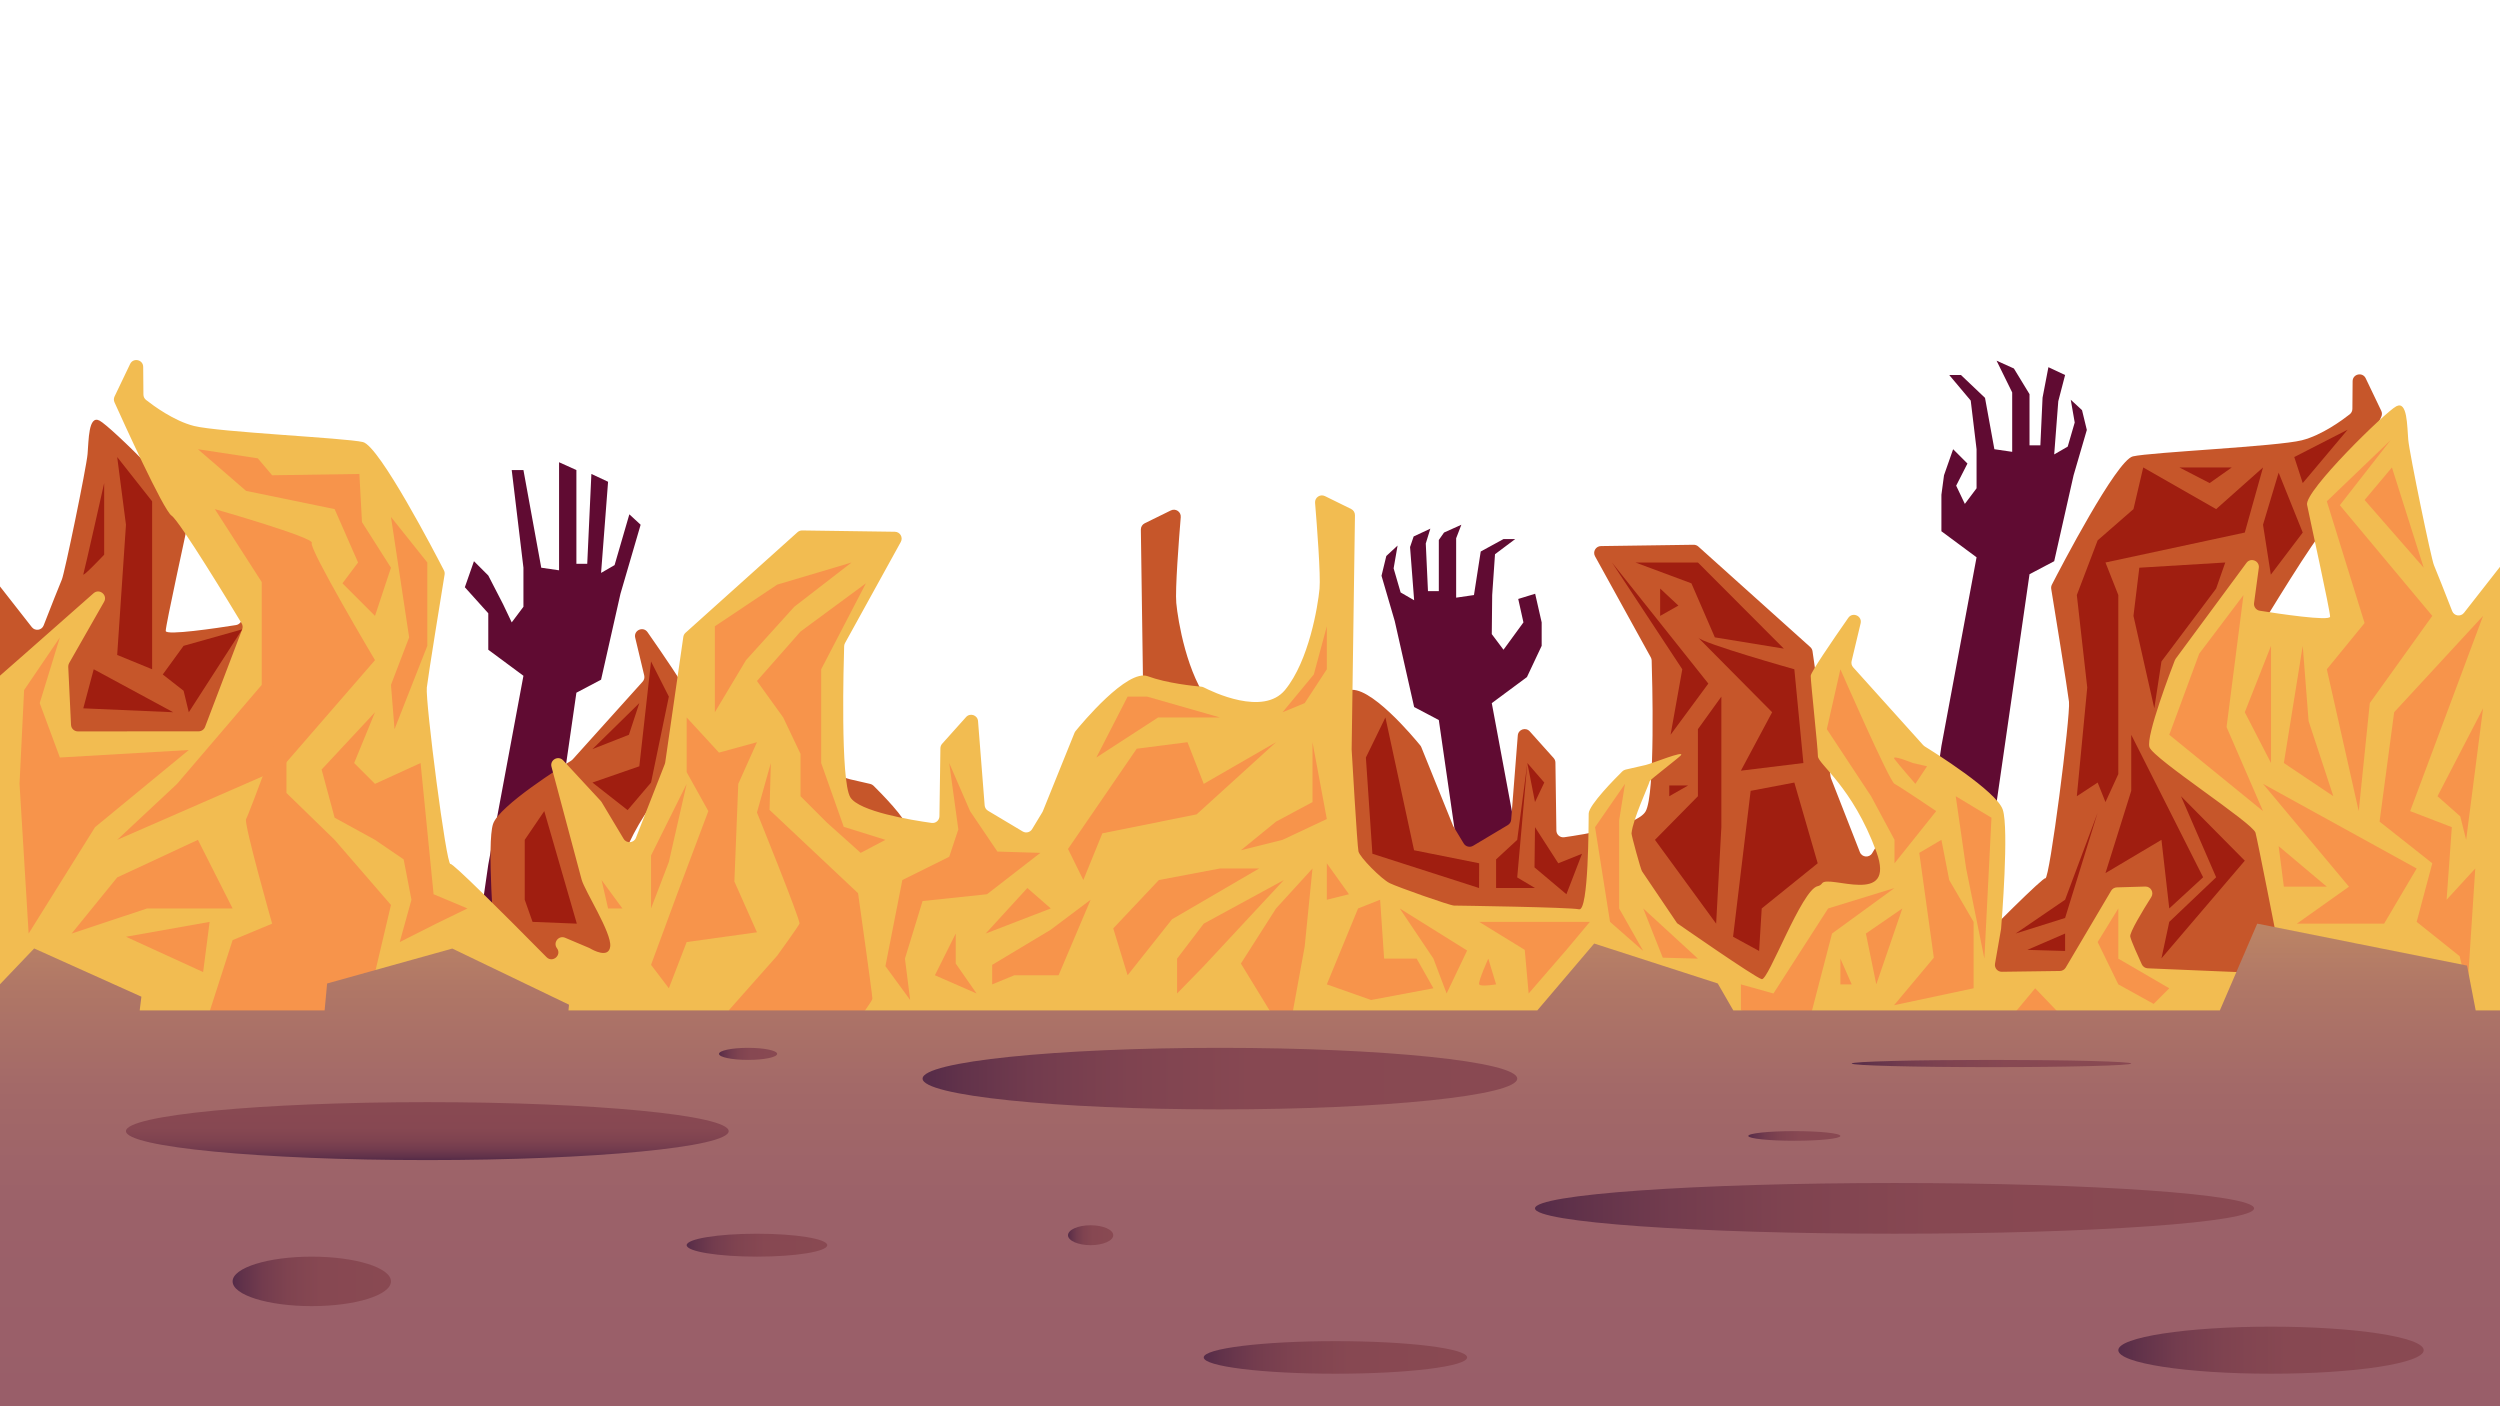<?xml version="1.0" encoding="utf-8"?>
<!-- Generator: Adobe Illustrator 26.5.0, SVG Export Plug-In . SVG Version: 6.00 Build 0)  -->
<svg version="1.1" id="Layer_1" xmlns="http://www.w3.org/2000/svg" xmlns:xlink="http://www.w3.org/1999/xlink" x="0px" y="0px"
	 viewBox="0 0 1920 1080" style="enable-background:new 0 0 1920 1080;" xml:space="preserve">
<polygon style="fill:#600B32;" points="375,664 402,519 375,499 375,471 357,451 364,431 375,442 386.34,464 393,478 402,466 
	402,436 393,361 402,361 415.68,436 429.359,438 429.359,355 442.671,361 442.671,433 451,433 454.179,364 467,370 
	461.625,440 472,434 483.342,395 492,403 476.517,456 461.625,522 442.671,532 415.68,719 364,740 "/>
<polygon style="fill:#600B32;" points="1491,573 1518,428 1491,408 1491,380 1493,365 1500,345 1511,356 1502.34,373 1509,387 
	1518,375 1518,345 1513.516,307.637 1497,288 1506,288 1524.485,305.557 1531.68,345 1545.359,347 1545.359,301.386 
	1533.359,277 1546.671,283 1558.671,302.716 1558.671,342 1567,342 1568.686,305.407 1573.179,282 1586,288 1580.763,308.134 
	1577.625,349 1588,343 1593.382,324.492 1590.342,307 1599,315 1602.684,330.198 1592.517,365 1577.625,431 1558.671,441 
	1531.68,628 1480,649 "/>
<polygon style="fill:#600B32;" points="1172.684,685 1145.684,540 1172.684,520 1184,496 1184,478 1179,456 1166,460 1170,478 
	1154.684,499 1145.684,487 1146,457 1148.167,425.637 1163.684,414 1154.684,414 1137.198,423.557 1132.004,457 
	1118.324,459 1118.324,413.386 1122.324,403 1109.013,409 1105.013,414.716 1105.013,454 1096.684,454 1094.998,417.407 
	1098.505,406 1085.684,412 1082.921,420.134 1086.059,461 1075.684,455 1070.301,436.492 1073.342,419 1064.684,427 
	1061,442.198 1071.167,477 1086.059,543 1105.013,553 1132.004,740 1183.684,761 "/>
<path style="fill:#C6562A;" d="M1489.06,739.222l0-0c3.228-4.314-1.321-10.122-6.283-8.024l-18.425,7.794
	c-0.218,0.092-0.425,0.196-0.629,0.317c-2.027,1.206-14.479,8.197-15.585-1.447
	c-1.205-10.502,19.471-42.351,21.984-51.402c1.777-6.4,15.335-57.294,23.125-86.56
	c1.416-5.319-5.237-8.976-8.976-4.938l-28.886,31.202c-0.248,0.268-0.467,0.56-0.654,0.873l-16.895,28.195
	c-2.254,3.761-7.846,3.294-9.443-0.79l-22.166-56.668c-0.147-0.377-0.251-0.769-0.309-1.17l-13.907-96.477
	c-0.176-1.224-0.777-2.348-1.698-3.174l-86.002-77.226c-0.988-0.887-2.274-1.369-3.601-1.35l-71.176,1.008
	c-3.984,0.056-6.472,4.338-4.547,7.827l42.843,77.667c0.404,0.732,0.627,1.543,0.654,2.378
	c0.375,11.861,3.001,103.256-4.718,116.007c-6.663,11.008-47.094,17.601-62.457,19.736
	c-3.145,0.437-5.955-1.98-6-5.154l-0.739-52.199c-0.018-1.274-0.496-2.498-1.346-3.447l-18.361-20.502
	c-3.098-3.459-8.83-1.521-9.194,3.108l-5.085,64.715c-0.134,1.706-1.087,3.241-2.557,4.119l-26.672,15.921
	c-2.493,1.488-5.719,0.684-7.222-1.8l-7.881-13.027c-0.146-0.241-0.272-0.494-0.378-0.755l-24.292-60.136
	c-0.197-0.488-0.463-0.941-0.795-1.349c-4.604-5.654-39.758-47.999-55.454-42.166
	c-14.783,5.494-36.146,7.597-41.091,8.024c-0.685,0.059-1.341,0.247-1.952,0.562
	c-6.447,3.324-45.698,22.342-62.444,1.924c-18.274-22.281-25.206-64.258-26.454-77.764
	c-0.946-10.238,1.965-48.156,3.429-65.911c0.337-4.086-3.91-6.973-7.59-5.164l-20.098,9.881
	c-1.83,0.9-2.978,2.773-2.949,4.812l2.546,179.762c0.002,0.126-0.001,0.245-0.008,0.372
	c-0.233,4.032-4.256,73.64-5.22,78.031c-0.992,4.522-17.657,21.288-23.951,24.382
	c-6.294,3.095-46.236,17.184-49.405,17.229c-3.168,0.045-88.716,1.256-96.088,2.864
	c-7.372,1.607-7.273-66.015-7.38-73.527c-0.094-6.607-20.822-27.456-25.812-32.38
	c-0.697-0.688-1.567-1.163-2.522-1.382l-15.505-3.559c-4.822-1.107-30.05-11.418-27.049-7.485
	c1.218,1.597,23.795,18.88,24.055,19.924c0.995,3.989,12.842,28.893,13.945,40.076
	c0.139,1.409-7.161,28.052-8.068,29.139L628.791,720c0,0-59.406,41.418-65,43c-5.059,1.431-30.708-69.039-43.035-71.438
	c-1.354-0.264-2.55-1.04-3.327-2.179c-4.84-7.097-57.335,18.357-41.637-24.383
	c18.308-49.848,44.885-67.274,44.854-73.284c-0.032-6.01,5.582-57.181,5.518-61.688
	c-0.038-2.696-16.022-26.13-28.863-44.531c-3.336-4.781-10.817-1.424-9.463,4.246l6.926,29.009
	c0.403,1.688-0.049,3.466-1.21,4.756l-53.786,59.777c-0.336,0.374-0.718,0.693-1.146,0.958
	c-6.164,3.802-55.201,34.407-59.949,48.553c-4.905,14.614,0.901,86.793,1.279,91.413
	c0.013,0.16,0.033,0.31,0.06,0.468l4.614,26.47c0.568,3.258-1.966,6.23-5.272,6.184l-44.556-0.612
	c-1.84-0.025-3.535-1.007-4.471-2.592l-34.891-59.022c-0.922-1.56-2.579-2.537-4.39-2.59l-21.821-0.635
	c-4.226-0.123-6.875,4.518-4.617,8.092c6.597,10.445,16.825,27.302,16.149,30.381
	c-0.754,3.435-6.26,15.609-8.864,21.262c-0.828,1.799-2.592,2.977-4.57,3.06l-97.786,4.114
	c-3.41,0.143-6.059-2.93-5.404-6.279c4.402-22.509,18.727-95.568,20.421-101.94
	c2.006-7.542,78.424-56.71,81.465-65.769c2.851-8.494-17.007-60.257-19.497-66.686
	c-0.17-0.438-0.394-0.844-0.673-1.222l-54.348-73.589c-3.244-4.393-10.207-1.57-9.477,3.841l3.642,26.998
	c0.383,2.842-1.565,5.469-4.398,5.918c-14.319,2.269-53.943,8.215-53.995,4.523
	c-0.064-4.507,15.603-75.355,17.682-85.903c2.079-10.548-60.05-71.278-68.563-75.665s-8.236,15.143-9.144,25.675
	s-17.713,91.914-19.761,96.451c-1.433,3.175-9.35,23.364-13.975,35.202c-1.488,3.808-6.551,4.546-9.071,1.327
	l-30.464-38.928c-2.744-3.506-8.329-2.249-9.306,2.094l-11.004,48.88c-0.298,1.326-0.074,2.716,0.626,3.88
	L-39.209,551c-60.529-30.376,16.998,49.328,16,51c-6.089,10.2,15.867,46.31,7,58
	c-10.37,13.671-13.146,28.163-15.782,65.768c-2.298,32.777,19.832,90.325,25.551,104.559
	c0.793,1.974,2.689,3.274,4.816,3.306l1933.59,29.469c2.775,0.042,5.109-2.071,5.34-4.837l15.804-188.566
	c0.033-0.398,0.022-0.791-0.034-1.185c-1.319-9.17-17.719-122.562-22.847-126.815
	c-3.691-3.061-54.323-47.742-85.299-75.096c-4.471-3.948-11.03,1.391-8.076,6.573l26.837,47.084
	c0.496,0.871,0.734,1.865,0.686,2.866l-2.131,44.563c-0.135,2.815-2.457,5.028-5.276,5.026l-92.74-0.061
	c-2.189-0.001-4.151-1.354-4.93-3.401l-28.514-74.911c-0.577-1.516-0.427-3.211,0.411-4.6
	c7.795-12.927,47.569-78.579,53.836-82.731c6.28-4.161,37.794-73.647,43.837-87.062
	c0.638-1.417,0.617-3.038-0.054-4.44l-11.958-24.984c-2.415-5.047-9.992-3.361-10.039,2.234l-0.181,21.294
	c-0.014,1.605-0.757,3.113-2.018,4.106c-5.49,4.325-21.427,16.1-36.783,19.971
	c-18.947,4.776-116.07,9.157-129.757,12.356c-12.663,2.96-55.837,86.096-62.227,98.522
	c-0.517,1.005-0.696,2.143-0.514,3.259c1.871,11.483,12.551,77.172,13.65,86.75
	c1.205,10.502-14.962,136.955-18.152,135.498c-1.729-0.79-39.532,36.895-73.796,71.58
	C1492.421,750.771,1485.123,744.484,1489.06,739.222z"/>
<path style="fill:#F2BC51;" d="M427.731,728.222L427.731,728.222c-3.228-4.314,1.321-10.122,6.283-8.024l18.425,7.794
	c0.218,0.092,0.425,0.196,0.629,0.317c2.027,1.206,14.479,8.197,15.585-1.447
	c1.205-10.502-19.471-42.351-21.984-51.402c-1.777-6.4-15.335-57.294-23.125-86.56
	c-1.416-5.319,5.236-8.976,8.976-4.938l28.886,31.202c0.248,0.268,0.467,0.56,0.654,0.873l16.895,28.195
	c2.254,3.761,7.846,3.294,9.443-0.79l22.166-56.668c0.147-0.377,0.251-0.769,0.309-1.17l13.907-96.477
	c0.176-1.224,0.777-2.348,1.698-3.174l86.002-77.226c0.988-0.887,2.274-1.369,3.601-1.35l71.176,1.008
	c3.984,0.056,6.472,4.338,4.547,7.827l-42.843,77.667c-0.404,0.732-0.627,1.543-0.654,2.378
	c-0.375,11.861-3.001,103.256,4.719,116.007c6.663,11.008,47.094,17.601,62.457,19.736
	c3.145,0.437,5.955-1.98,6-5.154l0.739-52.199c0.018-1.274,0.496-2.498,1.346-3.447l18.361-20.502
	c3.098-3.459,8.83-1.521,9.194,3.108l5.085,64.715c0.134,1.706,1.087,3.241,2.557,4.119l26.672,15.921
	c2.493,1.488,5.719,0.684,7.222-1.8l7.881-13.027c0.146-0.241,0.272-0.494,0.378-0.755l24.292-60.136
	c0.197-0.488,0.463-0.941,0.795-1.349c4.604-5.654,39.758-47.999,55.454-42.166
	c14.783,5.494,36.146,7.597,41.091,8.024c0.685,0.059,1.341,0.247,1.952,0.562
	c6.447,3.324,45.698,22.342,62.444,1.924c18.274-22.281,25.206-64.258,26.454-77.764
	c0.946-10.238-1.965-48.156-3.429-65.911c-0.337-4.086,3.91-6.973,7.59-5.164l20.098,9.881
	c1.83,0.9,2.978,2.773,2.949,4.812l-2.546,179.762c-0.002,0.126,0.001,0.245,0.008,0.372
	c0.233,4.032,4.256,73.64,5.22,78.031c0.992,4.522,17.657,21.288,23.951,24.382s46.236,17.184,49.405,17.229
	c3.168,0.045,88.716,1.256,96.088,2.864c7.372,1.607,7.273-66.015,7.379-73.527
	c0.094-6.607,20.822-27.456,25.812-32.38c0.697-0.688,1.567-1.163,2.522-1.382l15.505-3.559
	c4.822-1.107,30.05-11.418,27.049-7.485c-1.218,1.597-23.795,18.88-24.055,19.924
	c-0.995,3.989-12.842,28.893-13.945,40.076c-0.139,1.409,7.161,28.052,8.068,29.139L1288,709c0,0,59.406,41.418,65,43
	c5.059,1.431,30.708-69.039,43.035-71.438c1.354-0.264,2.55-1.04,3.327-2.179
	c4.84-7.097,57.335,18.357,41.637-24.383c-18.308-49.848-44.885-67.274-44.854-73.284
	c0.032-6.01-5.582-57.181-5.518-61.688c0.038-2.696,16.022-26.13,28.863-44.531
	c3.336-4.781,10.817-1.424,9.463,4.246l-6.926,29.009c-0.403,1.688,0.049,3.466,1.21,4.756l53.786,59.777
	c0.336,0.374,0.718,0.693,1.145,0.958c6.164,3.802,55.201,34.407,59.949,48.553
	c4.905,14.614-0.901,86.793-1.279,91.413c-0.013,0.16-0.033,0.31-0.06,0.468l-4.614,26.47
	c-0.568,3.258,1.966,6.23,5.272,6.184l44.556-0.612c1.84-0.025,3.535-1.007,4.471-2.592l34.891-59.022
	c0.922-1.56,2.579-2.537,4.39-2.59l21.821-0.635c4.226-0.123,6.875,4.518,4.617,8.092
	c-6.597,10.445-16.825,27.302-16.149,30.381c0.754,3.435,6.26,15.609,8.864,21.262
	c0.828,1.799,2.592,2.977,4.57,3.06l97.786,4.114c3.41,0.143,6.059-2.93,5.404-6.279
	c-4.402-22.509-18.726-95.568-20.421-101.94c-2.006-7.542-78.424-56.71-81.465-65.769
	c-2.851-8.494,17.007-60.257,19.497-66.686c0.17-0.438,0.394-0.844,0.673-1.222l54.348-73.589
	c3.244-4.393,10.207-1.57,9.477,3.841l-3.642,26.998c-0.383,2.842,1.565,5.469,4.398,5.918
	c14.319,2.269,53.943,8.215,53.995,4.523c0.064-4.507-15.604-75.355-17.682-85.903
	c-2.079-10.548,60.05-71.278,68.563-75.665c8.513-4.388,8.236,15.143,9.144,25.675s17.713,91.914,19.761,96.451
	c1.433,3.175,9.35,23.364,13.975,35.202c1.488,3.808,6.551,4.546,9.071,1.327l30.464-38.928
	c2.744-3.506,8.329-2.249,9.306,2.094l11.004,48.88c0.298,1.326,0.074,2.716-0.627,3.88L1956,540
	c60.529-30.376-16.998,49.328-16,51c6.089,10.2-15.867,46.31-7,58c10.37,13.671,13.146,28.163,15.782,65.768
	c2.298,32.777-19.832,90.325-25.551,104.559c-0.793,1.974-2.689,3.274-4.816,3.306L-15.174,852.102
	c-2.775,0.042-5.109-2.071-5.34-4.837l-15.804-188.566c-0.033-0.398-0.022-0.791,0.034-1.185
	c1.319-9.17,17.719-122.562,22.847-126.815c3.691-3.061,54.322-47.742,85.299-75.096
	c4.471-3.948,11.03,1.391,8.076,6.573l-26.837,47.084c-0.496,0.871-0.734,1.865-0.687,2.866l2.131,44.563
	c0.135,2.815,2.457,5.028,5.276,5.026l92.74-0.061c2.189-0.001,4.151-1.354,4.93-3.401l28.514-74.911
	c0.577-1.516,0.427-3.211-0.411-4.6c-7.795-12.927-47.569-78.579-53.836-82.731
	c-6.28-4.161-37.794-73.647-43.837-87.062c-0.638-1.417-0.617-3.038,0.054-4.44l11.958-24.984
	c2.415-5.047,9.992-3.361,10.039,2.234l0.181,21.294c0.014,1.605,0.757,3.113,2.018,4.106
	c5.49,4.325,21.427,16.1,36.783,19.971c18.947,4.776,116.07,9.157,129.757,12.356
	c12.663,2.96,55.837,86.096,62.227,98.522c0.517,1.005,0.696,2.143,0.514,3.259
	c-1.871,11.483-12.551,77.172-13.65,86.75c-1.205,10.502,14.962,136.955,18.152,135.498
	c1.729-0.79,39.532,36.895,73.796,71.58C424.37,739.771,431.668,733.484,427.731,728.222z"/>
<path style="fill:#F7944B;" d="M165,391l36,56v79l-65,76l-46,43l126-55l72-83c0,0-51.096-86-48.548-90S165,391,165,391z"/>
<path style="fill:#F7944B;" d="M152,804.736L178.644,722L209,709.36c0,0-22-77.36-20-80.36s31-82,31-82v62l37,36l43.26,50
	L288,747l12.26,57.736H152z"/>
<path style="fill:#F7944B;" d="M559.625,776l37.229-42c0,0,16.146-22.281,17.146-24.64S581.342,624,581.342,624L592,586
	l-1,36l68,64c0,0,11,78,11,81s-31,42.371-31,42.371L559.625,776z"/>
<polygon style="fill:#F7944B;" points="873,575 820.231,652 832,675.868 846.615,640 919,625.434 980,570 924.473,602 912,570 
	"/>
<polygon style="fill:#F7944B;" points="1019,481 1009,518 985,547 1002,540 1019,514 "/>
<polygon style="fill:#F7944B;" points="596.854,449 549,481 549,514 549,547 572.927,507 610,466 654,432 "/>
<polygon style="fill:#F7944B;" points="462,675.868 467,697.686 478,697.686 470,686.777 "/>
<polygon style="fill:#F7944B;" points="527.359,602 500,657 500,697.686 513.68,662 "/>
<polygon style="fill:#F7944B;" points="980,697.686 953,740 993.039,805.457 993.039,776 1002,727 1008,667 "/>
<polygon style="fill:#F7944B;" points="890,675.868 854.978,713 866,749 900.115,706 967,667 936.883,667 "/>
<polygon style="fill:#F7944B;" points="729,586 736,637 729,658 693,675.868 680,742 699,768 695,736.229 708.542,692 
	758,686.777 799,655 766,654 745,622.934 "/>
<polygon style="fill:#F7944B;" points="807,714 762,741 762,756 779,749 813,749 837.604,691 "/>
<polygon style="fill:#F7944B;" points="1008,570 1008,616 980,631 953,653 985,645 1019,629 "/>
<polygon style="fill:#F7944B;" points="527.359,551 527.359,593 544,622.934 520,686.777 500,741 513.68,759 527.359,723.5 
	581.342,716 564,677 567,602 581.342,570 552.179,578 "/>
<polygon style="fill:#F7944B;" points="614.812,485 581.342,523 601.5,551 614.812,579 614.812,611.5 635.325,632 661,655 
	680,645 648,635 630.671,586 630.671,514 665,448 "/>
<polygon style="fill:#F7944B;" points="288,547 247,591 257,628 288,645 310,660 316,691 307,723.5 335,709.36 359,697.686 
	333,686.777 323,586 288,602 272,586 "/>
<polygon style="fill:#F7944B;" points="278,401 300.26,436 288,473 263,448 275,432 257,391 189,377 152,345 198,352 209,365 
	276,364 "/>
<polygon style="fill:#F7944B;" points="300.26,397 328.182,432 328.182,496 303,560 300.26,526 314.221,489.5 "/>
<polygon style="fill:#F7944B;" points="924.473,709.36 904,736.229 904,763 924.473,742 986,675.868 "/>
<polygon style="fill:#F7944B;" points="1075,697.686 1126.752,730 1111,763 1100.876,736.229 "/>
<polygon style="fill:#F7944B;" points="1043,697.686 1019,756 1053,768 1100.876,759 1088,736.229 1063,736.229 1059.938,691 
	"/>
<polygon style="fill:#F7944B;" points="1019,663 1019,691 1036,686.777 "/>
<polygon style="fill:#F7944B;" points="1136,708 1221,708 1203,729.5 1174,763 1171,729.5 "/>
<path style="fill:#F7944B;" d="M1143,736.229L1149,756c0,0-12,2-13,0S1143,736.229,1143,736.229z"/>
<polygon style="fill:#F7944B;" points="1248,602 1225,635.25 1236.5,708 1262,730.343 1243.5,697.686 1243.5,630 "/>
<polygon style="fill:#F7944B;" points="1262,697.686 1304,736.229 1277,735.5 "/>
<polygon style="fill:#F7944B;" points="1337,756 1362,763 1404,697.686 1454.992,682 1407,716.957 1388,790 1337,776 "/>
<polygon style="fill:#F7944B;" points="1461,697.686 1433,716.957 1441,756 "/>
<polygon style="fill:#F7944B;" points="1413.419,736.229 1413.419,756 1422.105,756 "/>
<path style="fill:#F7944B;" d="M1413.419,514L1403,560l34,51.5l17.991,33.5v18L1487,622.934c0,0-28.017-18.934-32.008-20.934
	S1413.419,514,1413.419,514z"/>
<path style="fill:#F7944B;" d="M1469,586l11,2.5l-9,13.5c0,0-13.017-15-16.009-19S1469,586,1469,586z"/>
<polygon style="fill:#F7944B;" points="1502,611.5 1529.45,628 1524,736.229 1510,667 "/>
<polygon style="fill:#F7944B;" points="1474,655 1491,645 1497,675.868 1515.725,708 1515.725,759 1454.638,772 
	1485.182,735.5 "/>
<polygon style="fill:#F7944B;" points="1563,759 1586,783 1543,783 "/>
<polygon style="fill:#F7944B;" points="1626.867,697.686 1611,723.5 1626.867,756 1654,771 1666,759 1626.867,736.229 "/>
<polygon style="fill:#F7944B;" points="842,581.765 866,535 881,535 936.883,551 889.441,551 "/>
<polygon style="fill:#F7944B;" points="22,716.957 15,602 18.5,530 46,489.5 30.5,540 46,581.765 145,576 73,635.25 "/>
<polygon style="fill:#F7944B;" points="55,716.957 90,673.864 152,645 178.644,697.686 113,697.686 "/>
<polygon style="fill:#F7944B;" points="96.74,719.434 161,708 156,746.559 "/>
<polygon style="fill:#F7944B;" points="734,716.957 718,749 750,763 734,739.979 "/>
<polygon style="fill:#F7944B;" points="789,682 757,716.957 807,697.686 "/>
<polygon style="fill:#F7944B;" points="1723,457 1689,502 1666,564.311 1738,622.934 1710,558.383 "/>
<polygon style="fill:#F7944B;" points="1744.14,496 1724,547 1744.14,586 "/>
<polygon style="fill:#F7944B;" points="1738,602 1856,667 1831,709.36 1764,709.36 1804,680.979 "/>
<polygon style="fill:#F7944B;" points="1750,649.843 1754,680.979 1787,680.979 "/>
<polygon style="fill:#F7944B;" points="1768.5,496 1754,586 1792,611.5 1773,553.75 "/>
<polygon style="fill:#F7944B;" points="1836,338 1787,385 1816,478.5 1787,514 1811.5,622.934 1820,539.967 1868,473 1797,388 "/>
<polygon style="fill:#F7944B;" points="1837,359 1816,384 1861.412,436 "/>
<polygon style="fill:#F7944B;" points="1907,473 1838.706,547 1827.5,631 1868,663 1856,708 1889,734.343 1895,759 1901,667 
	1879,691 1883,635.25 1851,622.934 "/>
<polygon style="fill:#F7944B;" points="1907,544 1872,611.5 1889.5,627 1894,645 "/>
<linearGradient id="SVGID_1_" gradientUnits="userSpaceOnUse" x1="955" y1="1080.031" x2="955" y2="709.36">
	<stop  offset="0" style="stop-color:#995E69"/>
	<stop  offset="0.412" style="stop-color:#9B6169"/>
	<stop  offset="0.662" style="stop-color:#A36968"/>
	<stop  offset="0.869" style="stop-color:#B07766"/>
	<stop  offset="1" style="stop-color:#BC8565"/>
</linearGradient>
<polygon style="fill:url(#SVGID_1_);" points="1901.333,776 1894.7,741.575 1733.549,709.36 1704.843,776 1331.171,776 
	1319.237,755.299 1224.327,724.631 1180.645,776 436.594,776 437.002,771.606 347.36,728.494 251.224,755.316 249.303,776 
	107.283,776 108.585,765.452 26.24,728.412 -19.171,776 -36,776 -36,1080.031 1946,1080.031 1946,776 "/>
<linearGradient id="SVGID_00000080203059976024591410000008169080034970820780_" gradientUnits="userSpaceOnUse" x1="328.182" y1="890.946" x2="328.182" y2="846.451">
	<stop  offset="0" style="stop-color:#552B48"/>
	<stop  offset="0.062" style="stop-color:#61324A"/>
	<stop  offset="0.192" style="stop-color:#733C4E"/>
	<stop  offset="0.348" style="stop-color:#7F4350"/>
	<stop  offset="0.553" style="stop-color:#874852"/>
	<stop  offset="1" style="stop-color:#894952"/>
</linearGradient>
<ellipse style="fill:url(#SVGID_00000080203059976024591410000008169080034970820780_);" cx="328.182" cy="868.698" rx="231.443" ry="22.247"/>
<linearGradient id="SVGID_00000145778450809269631720000007937236779184383373_" gradientUnits="userSpaceOnUse" x1="527.359" y1="956.298" x2="635.325" y2="956.298">
	<stop  offset="0" style="stop-color:#552B48"/>
	<stop  offset="0.062" style="stop-color:#61324A"/>
	<stop  offset="0.192" style="stop-color:#733C4E"/>
	<stop  offset="0.348" style="stop-color:#7F4350"/>
	<stop  offset="0.553" style="stop-color:#874852"/>
	<stop  offset="1" style="stop-color:#894952"/>
</linearGradient>
<ellipse style="fill:url(#SVGID_00000145778450809269631720000007937236779184383373_);" cx="581.342" cy="956.298" rx="53.983" ry="8.806"/>
<linearGradient id="SVGID_00000062167801172435020230000008637506890419971773_" gradientUnits="userSpaceOnUse" x1="708.542" y1="828.374" x2="1165.223" y2="828.374">
	<stop  offset="0" style="stop-color:#552B48"/>
	<stop  offset="0.062" style="stop-color:#61324A"/>
	<stop  offset="0.192" style="stop-color:#733C4E"/>
	<stop  offset="0.348" style="stop-color:#7F4350"/>
	<stop  offset="0.553" style="stop-color:#874852"/>
	<stop  offset="1" style="stop-color:#894952"/>
</linearGradient>
<ellipse style="fill:url(#SVGID_00000062167801172435020230000008637506890419971773_);" cx="936.883" cy="828.374" rx="228.34" ry="23.638"/>
<linearGradient id="SVGID_00000049915699970937277830000006946927946192198834_" gradientUnits="userSpaceOnUse" x1="924.473" y1="1042.507" x2="1126.752" y2="1042.507">
	<stop  offset="0" style="stop-color:#552B48"/>
	<stop  offset="0.062" style="stop-color:#61324A"/>
	<stop  offset="0.192" style="stop-color:#733C4E"/>
	<stop  offset="0.348" style="stop-color:#7F4350"/>
	<stop  offset="0.553" style="stop-color:#874852"/>
	<stop  offset="1" style="stop-color:#894952"/>
</linearGradient>
<ellipse style="fill:url(#SVGID_00000049915699970937277830000006946927946192198834_);" cx="1025.612" cy="1042.507" rx="101.14" ry="12.514"/>
<linearGradient id="SVGID_00000171719057162705299980000017066987195261951123_" gradientUnits="userSpaceOnUse" x1="820.231" y1="948.65" x2="854.978" y2="948.65">
	<stop  offset="0" style="stop-color:#552B48"/>
	<stop  offset="0.062" style="stop-color:#61324A"/>
	<stop  offset="0.192" style="stop-color:#733C4E"/>
	<stop  offset="0.348" style="stop-color:#7F4350"/>
	<stop  offset="0.553" style="stop-color:#874852"/>
	<stop  offset="1" style="stop-color:#894952"/>
</linearGradient>
<ellipse style="fill:url(#SVGID_00000171719057162705299980000017066987195261951123_);" cx="837.604" cy="948.65" rx="17.374" ry="7.648"/>
<linearGradient id="SVGID_00000013907997037498107280000015989812800282253236_" gradientUnits="userSpaceOnUse" x1="552.179" y1="809.371" x2="596.854" y2="809.371">
	<stop  offset="0" style="stop-color:#552B48"/>
	<stop  offset="0.062" style="stop-color:#61324A"/>
	<stop  offset="0.192" style="stop-color:#733C4E"/>
	<stop  offset="0.348" style="stop-color:#7F4350"/>
	<stop  offset="0.553" style="stop-color:#874852"/>
	<stop  offset="1" style="stop-color:#894952"/>
</linearGradient>
<ellipse style="fill:url(#SVGID_00000013907997037498107280000015989812800282253236_);" cx="574.517" cy="809.371" rx="22.338" ry="4.635"/>
<linearGradient id="SVGID_00000086657714887568176650000005388492618746773924_" gradientUnits="userSpaceOnUse" x1="178.644" y1="984.107" x2="300.26" y2="984.107">
	<stop  offset="0" style="stop-color:#552B48"/>
	<stop  offset="0.062" style="stop-color:#61324A"/>
	<stop  offset="0.192" style="stop-color:#733C4E"/>
	<stop  offset="0.348" style="stop-color:#7F4350"/>
	<stop  offset="0.553" style="stop-color:#874852"/>
	<stop  offset="1" style="stop-color:#894952"/>
</linearGradient>
<ellipse style="fill:url(#SVGID_00000086657714887568176650000005388492618746773924_);" cx="239.452" cy="984.107" rx="60.808" ry="19.003"/>
<linearGradient id="SVGID_00000044874879898120046690000000287269357872438177_" gradientUnits="userSpaceOnUse" x1="1178.873" y1="928.025" x2="1731.109" y2="928.025">
	<stop  offset="0" style="stop-color:#552B48"/>
	<stop  offset="0.062" style="stop-color:#61324A"/>
	<stop  offset="0.192" style="stop-color:#733C4E"/>
	<stop  offset="0.348" style="stop-color:#7F4350"/>
	<stop  offset="0.553" style="stop-color:#874852"/>
	<stop  offset="1" style="stop-color:#894952"/>
</linearGradient>
<ellipse style="fill:url(#SVGID_00000044874879898120046690000000287269357872438177_);" cx="1454.992" cy="928.025" rx="276.118" ry="19.467"/>
<linearGradient id="SVGID_00000067927594743050629590000018285681157293819537_" gradientUnits="userSpaceOnUse" x1="1422.105" y1="816.787" x2="1636.795" y2="816.787">
	<stop  offset="0" style="stop-color:#552B48"/>
	<stop  offset="0.062" style="stop-color:#61324A"/>
	<stop  offset="0.192" style="stop-color:#733C4E"/>
	<stop  offset="0.348" style="stop-color:#7F4350"/>
	<stop  offset="0.553" style="stop-color:#874852"/>
	<stop  offset="1" style="stop-color:#894952"/>
</linearGradient>
<ellipse style="fill:url(#SVGID_00000067927594743050629590000018285681157293819537_);" cx="1529.45" cy="816.787" rx="107.345" ry="2.781"/>
<linearGradient id="SVGID_00000060721085529346845550000011622189630567177645_" gradientUnits="userSpaceOnUse" x1="1342.683" y1="872.406" x2="1413.419" y2="872.406">
	<stop  offset="0" style="stop-color:#552B48"/>
	<stop  offset="0.062" style="stop-color:#61324A"/>
	<stop  offset="0.192" style="stop-color:#733C4E"/>
	<stop  offset="0.348" style="stop-color:#7F4350"/>
	<stop  offset="0.553" style="stop-color:#874852"/>
	<stop  offset="1" style="stop-color:#894952"/>
</linearGradient>
<ellipse style="fill:url(#SVGID_00000060721085529346845550000011622189630567177645_);" cx="1378.051" cy="872.406" rx="35.368" ry="3.708"/>
<linearGradient id="SVGID_00000112631941241517629680000016811784179340966799_" gradientUnits="userSpaceOnUse" x1="1626.867" y1="1036.945" x2="1861.412" y2="1036.945">
	<stop  offset="0" style="stop-color:#552B48"/>
	<stop  offset="0.062" style="stop-color:#61324A"/>
	<stop  offset="0.192" style="stop-color:#733C4E"/>
	<stop  offset="0.348" style="stop-color:#7F4350"/>
	<stop  offset="0.553" style="stop-color:#874852"/>
	<stop  offset="1" style="stop-color:#894952"/>
</linearGradient>
<ellipse style="fill:url(#SVGID_00000112631941241517629680000016811784179340966799_);" cx="1744.14" cy="1036.945" rx="117.273" ry="18.076"/>
<polygon style="fill:#A01E10;" points="403,691 403,663 403,645 418,622.934 443,709.36 409,708 "/>
<polygon style="fill:#A01E10;" points="1049,581.765 1054,655.68 1135.914,682 1136,663 1086,653 1064,551 "/>
<polygon style="fill:#A01E10;" points="1173,586 1165.223,645 1149,660 1149,682 1178.873,682 1165.223,673.864 "/>
<polygon style="fill:#A01E10;" points="1178.873,635.25 1178.5,666.147 1203,686.777 1215,655.68 1196.75,663 "/>
<polygon style="fill:#A01E10;" points="1173,586 1178.873,616 1186,601 "/>
<polygon style="fill:#A01E10;" points="1238,432 1292,514 1283,564.311 1312,525 "/>
<polygon style="fill:#A01E10;" points="1256,432 1304,432 1370,498.156 1317,489.5 1299,448 "/>
<polygon style="fill:#A01E10;" points="1275,452 1289,465.078 1275,473 "/>
<path style="fill:#A01E10;" d="M1304,489.5c3,4.5,74.051,24.5,74.051,24.5L1385,586l-48,5.883L1361,547L1304,489.5z"/>
<polygon style="fill:#A01E10;" points="1322,535 1304,560 1304,611.5 1271,645 1318,709.36 1322,635.25 "/>
<polygon style="fill:#A01E10;" points="1282,603.229 1282,611.5 1296.5,603.229 "/>
<polygon style="fill:#A01E10;" points="1344.5,607.364 1378.051,601 1395.996,663 1353,697.686 1351,730.343 1331,719.434 "/>
<path style="fill:#A01E10;" d="M1395.996,603.229L1408,645L1395.996,603.229z"/>
<polygon style="fill:#A01E10;" points="491,539.967 455,575.311 483,564.311 "/>
<polygon style="fill:#A01E10;" points="500,508 513.68,535 500,601 482,622.18 455,601 491,588.5 "/>
<polygon style="fill:#A01E10;" points="90,351 116.822,385 116.822,514 90,503 96.74,403 "/>
<path style="fill:#A01E10;" d="M80,371c0,0-15,67-16,70s16-15,16-15V371z"/>
<polygon style="fill:#A01E10;" points="1611,624.114 1586,691 1548,716.957 1586,705 "/>
<polygon style="fill:#A01E10;" points="1557,729.5 1586,716.957 1586,730.343 "/>
<polygon style="fill:#A01E10;" points="1675,611.5 1724,661.013 1660,736 1666,708 1702,673.75 "/>
<polygon style="fill:#A01E10;" points="1636.795,564.311 1692,673.75 1666,697.686 1660,645 1617,670.536 1636.795,607.364 
	"/>
<polygon style="fill:#A01E10;" points="1595,611.5 1611,601 1617,616 1626.867,594.5 1626.867,457 1617,432 1724,409 1738,359 
	1702,391 1646,359 1638.5,391 1611,415 1595,457 1603,528 "/>
<polygon style="fill:#A01E10;" points="1643,436 1709,432 1702,452 1660,508 1654.5,544 1638.5,473 "/>
<polygon style="fill:#A01E10;" points="1750,363 1738,403 1744,441.337 1768.5,409 "/>
<polygon style="fill:#A01E10;" points="1762,351 1768.5,371 1803,330 "/>
<polygon style="fill:#A01E10;" points="1673.75,359 1697,371 1714,359 "/>
<polygon style="fill:#A01E10;" points="71.979,514 63.958,544 133,547 "/>
<polygon style="fill:#A01E10;" points="141,496 125,518 141,530.5 145,547 186.006,483.343 "/>
</svg>
